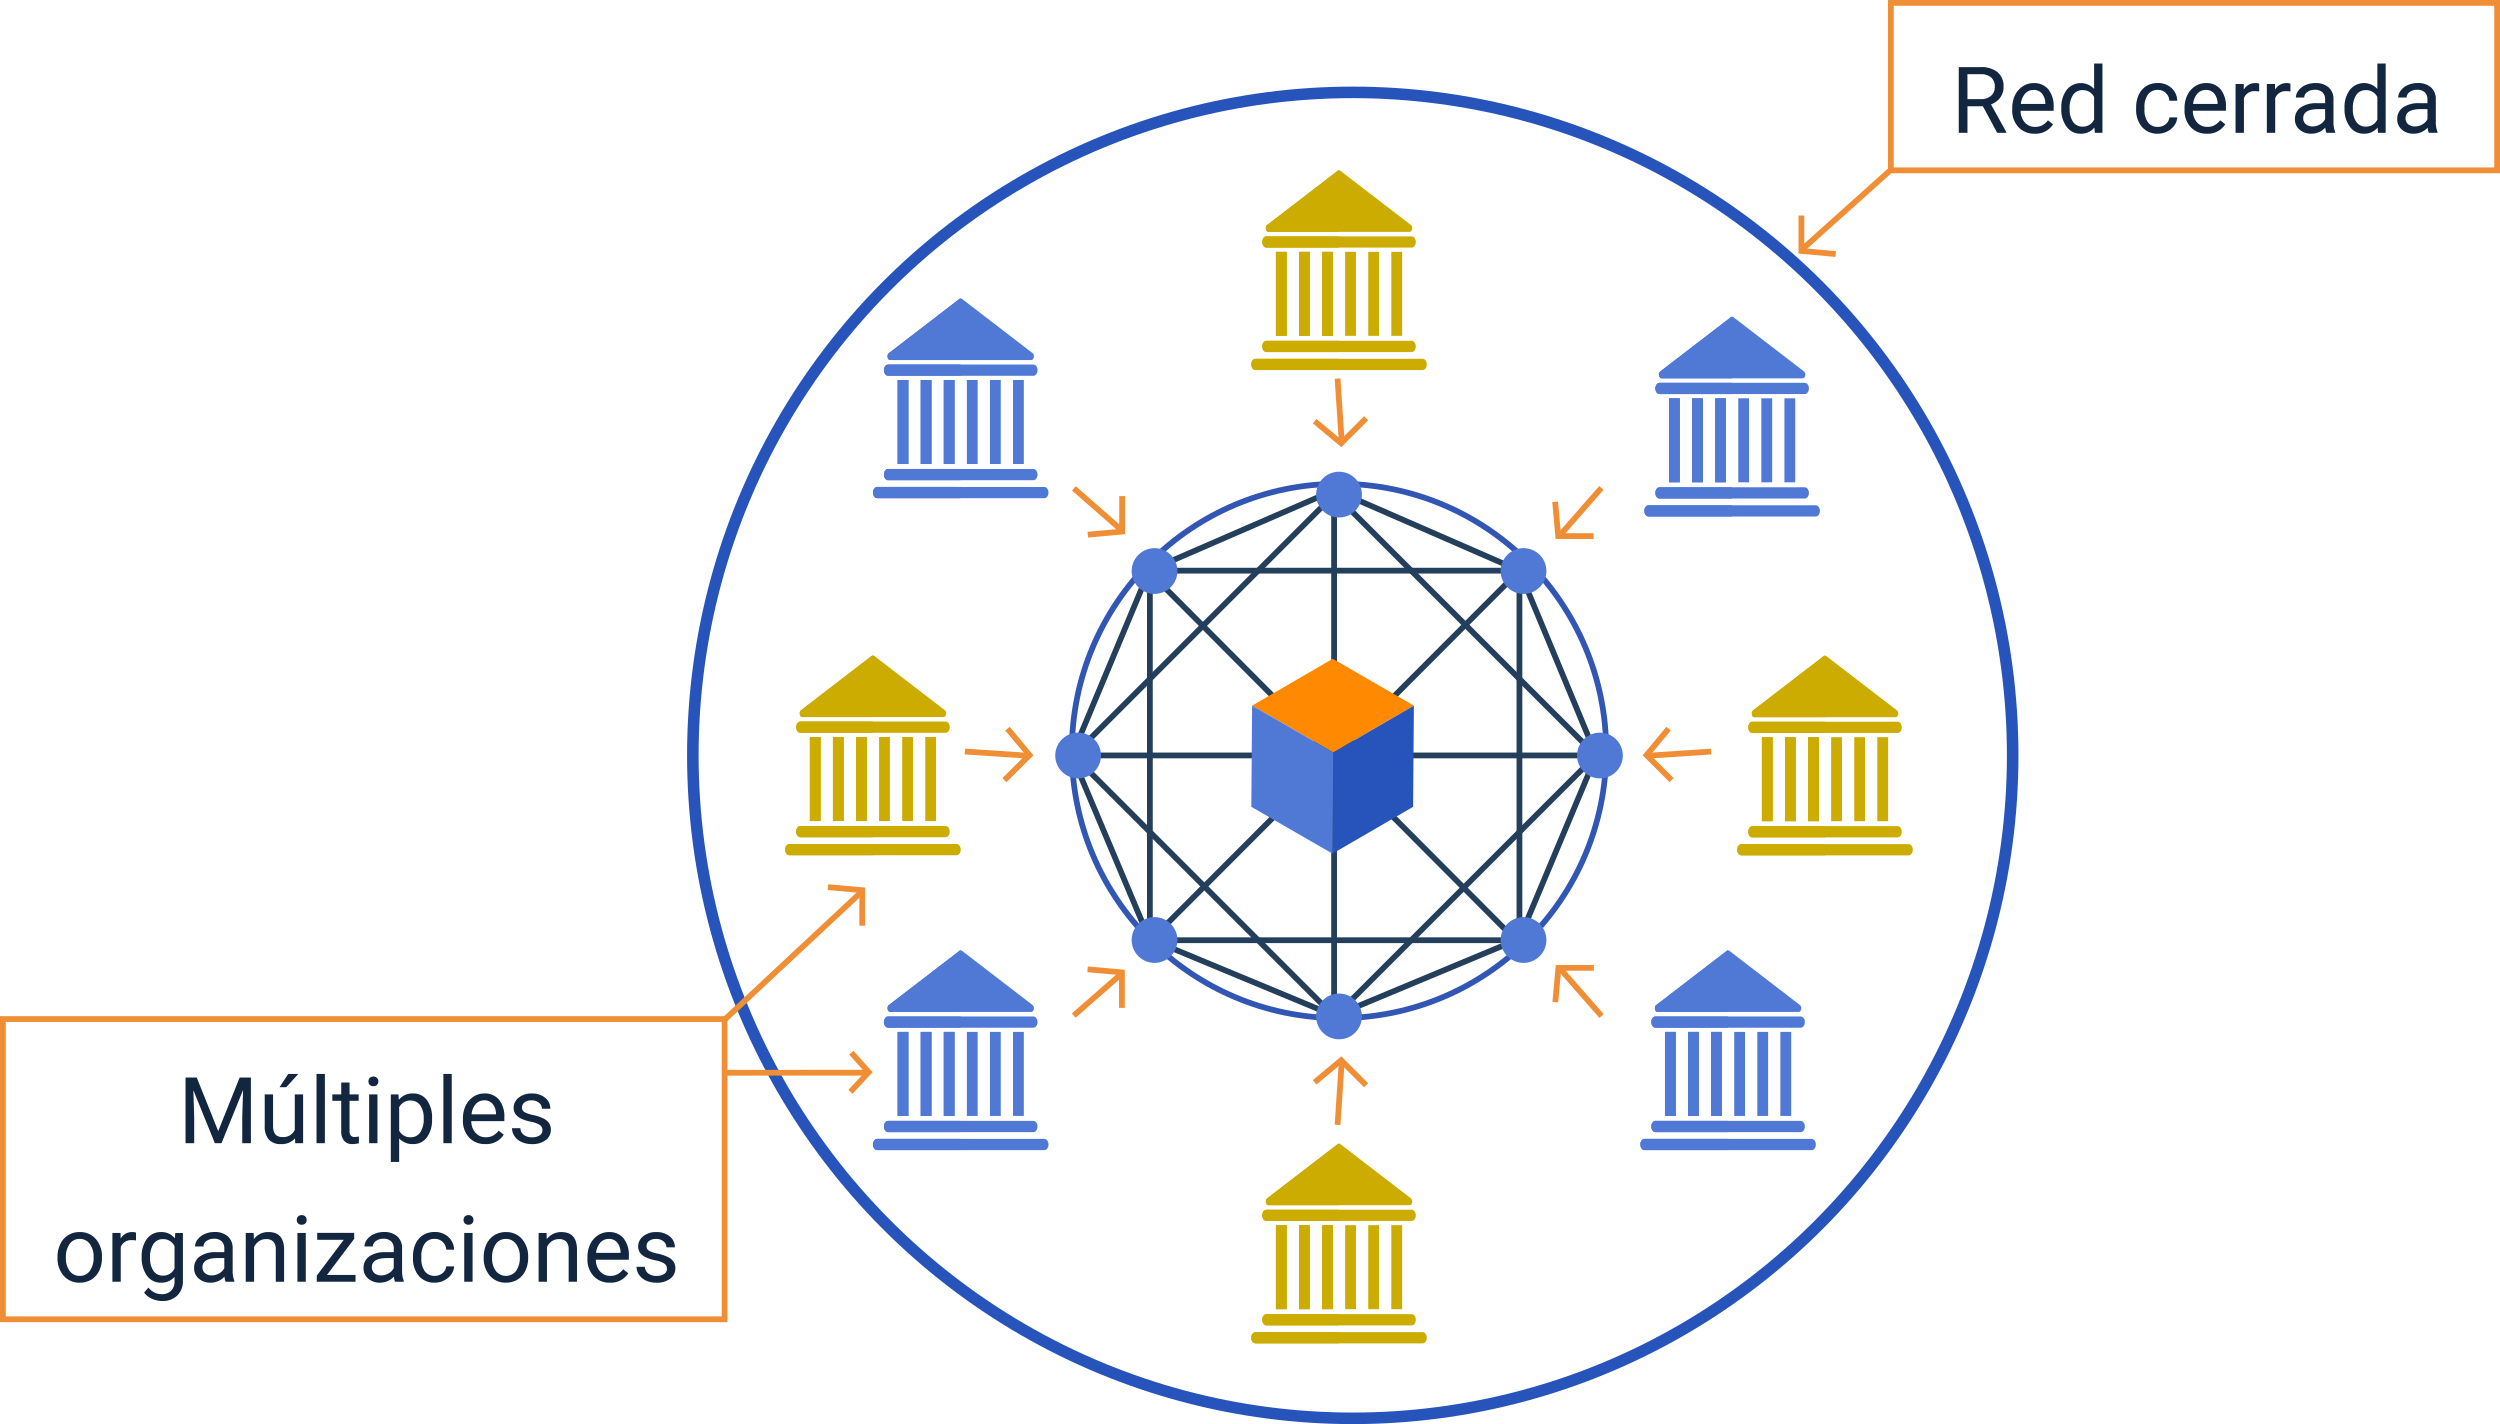 <svg xmlns="http://www.w3.org/2000/svg" xmlns:xlink="http://www.w3.org/1999/xlink" width="433" height="246.653" viewBox="0 0 433 246.653">
  <defs>
    <clipPath id="clip-path">
      <rect id="Rectángulo_66696" data-name="Rectángulo 66696" width="30.404" height="34.598" fill="#ccac00"/>
    </clipPath>
    <clipPath id="clip-path-2">
      <rect id="Rectángulo_66696-2" data-name="Rectángulo 66696" width="30.404" height="34.598" fill="#5079d6"/>
    </clipPath>
  </defs>
  <g id="Grupo_217272" data-name="Grupo 217272" transform="translate(5728 3023)">
    <path id="Trazado_217325" data-name="Trazado 217325" d="M9.438,12.4H6.766V17H5.258V5.625H9.023A4.457,4.457,0,0,1,11.98,6.5a3.148,3.148,0,0,1,1.035,2.547,3.062,3.062,0,0,1-.574,1.852,3.428,3.428,0,0,1-1.6,1.18l2.672,4.828V17H11.906ZM6.766,11.172h2.3a2.6,2.6,0,0,0,1.777-.579,1.959,1.959,0,0,0,.66-1.55,2.062,2.062,0,0,0-.629-1.62,2.663,2.663,0,0,0-1.816-.571h-2.3ZM18.4,17.156a3.693,3.693,0,0,1-2.8-1.129,4.19,4.19,0,0,1-1.078-3.02v-.266A5.073,5.073,0,0,1,15,10.5a3.748,3.748,0,0,1,1.344-1.547,3.378,3.378,0,0,1,1.871-.559,3.166,3.166,0,0,1,2.563,1.086,4.7,4.7,0,0,1,.914,3.109v.6H15.969a3,3,0,0,0,.73,2.02,2.3,2.3,0,0,0,1.777.77,2.517,2.517,0,0,0,1.3-.312,3.259,3.259,0,0,0,.93-.828l.883.688A3.55,3.55,0,0,1,18.4,17.156Zm-.18-7.578a1.928,1.928,0,0,0-1.469.637A3.1,3.1,0,0,0,16.016,12H20.25v-.109a2.753,2.753,0,0,0-.594-1.707A1.815,1.815,0,0,0,18.219,9.578Zm4.8,3.125a4.952,4.952,0,0,1,.922-3.129A3.137,3.137,0,0,1,28.7,9.406V5h1.445V17H28.82l-.07-.906a2.943,2.943,0,0,1-2.414,1.063,2.887,2.887,0,0,1-2.395-1.2,5.008,5.008,0,0,1-.926-3.141Zm1.445.164a3.749,3.749,0,0,0,.594,2.25,1.92,1.92,0,0,0,1.641.813A2.108,2.108,0,0,0,28.7,14.7V10.813a2.125,2.125,0,0,0-1.992-1.2,1.929,1.929,0,0,0-1.656.82A4.128,4.128,0,0,0,24.461,12.867Zm15.281,3.109a2.082,2.082,0,0,0,1.352-.469,1.649,1.649,0,0,0,.641-1.172H43.1a2.621,2.621,0,0,1-.5,1.383,3.293,3.293,0,0,1-1.23,1.047,3.55,3.55,0,0,1-1.629.391A3.482,3.482,0,0,1,37,16a4.59,4.59,0,0,1-1.02-3.152v-.242a5.089,5.089,0,0,1,.453-2.2,3.451,3.451,0,0,1,1.3-1.492,3.7,3.7,0,0,1,2-.531,3.39,3.39,0,0,1,2.363.852,3.043,3.043,0,0,1,1,2.211H41.734a1.992,1.992,0,0,0-.621-1.348,1.932,1.932,0,0,0-1.379-.527,2.023,2.023,0,0,0-1.707.793,3.724,3.724,0,0,0-.605,2.293v.273a3.65,3.65,0,0,0,.6,2.25A2.033,2.033,0,0,0,39.742,15.977Zm8.492,1.18a3.693,3.693,0,0,1-2.8-1.129,4.19,4.19,0,0,1-1.078-3.02v-.266a5.073,5.073,0,0,1,.48-2.246,3.748,3.748,0,0,1,1.344-1.547,3.378,3.378,0,0,1,1.871-.559,3.166,3.166,0,0,1,2.563,1.086,4.7,4.7,0,0,1,.914,3.109v.6H45.8a3,3,0,0,0,.73,2.02,2.3,2.3,0,0,0,1.777.77,2.517,2.517,0,0,0,1.3-.312,3.259,3.259,0,0,0,.93-.828l.883.688A3.55,3.55,0,0,1,48.234,17.156Zm-.18-7.578a1.928,1.928,0,0,0-1.469.637A3.1,3.1,0,0,0,45.852,12h4.234v-.109a2.753,2.753,0,0,0-.594-1.707A1.815,1.815,0,0,0,48.055,9.578Zm9.234.266a4.331,4.331,0,0,0-.711-.055A1.9,1.9,0,0,0,54.648,11v6H53.2V8.547h1.406l.023.977a2.251,2.251,0,0,1,2.016-1.133,1.477,1.477,0,0,1,.641.109Zm5.414,0a4.331,4.331,0,0,0-.711-.055A1.9,1.9,0,0,0,60.063,11v6H58.617V8.547h1.406l.023.977a2.251,2.251,0,0,1,2.016-1.133A1.477,1.477,0,0,1,62.7,8.5ZM68.938,17a3.036,3.036,0,0,1-.2-.891,3.225,3.225,0,0,1-2.406,1.047,2.984,2.984,0,0,1-2.051-.707,2.287,2.287,0,0,1-.8-1.793,2.39,2.39,0,0,1,1-2.051,4.733,4.733,0,0,1,2.824-.73h1.406v-.664A1.623,1.623,0,0,0,68.258,10a1.821,1.821,0,0,0-1.336-.449,2.108,2.108,0,0,0-1.3.391,1.151,1.151,0,0,0-.523.945H63.648A2,2,0,0,1,64.1,9.668a3.066,3.066,0,0,1,1.219-.934,4.1,4.1,0,0,1,1.691-.344,3.342,3.342,0,0,1,2.289.73,2.635,2.635,0,0,1,.859,2.012v3.891a4.757,4.757,0,0,0,.3,1.852V17Zm-2.4-1.1a2.54,2.54,0,0,0,1.289-.352,2.127,2.127,0,0,0,.883-.914V12.9H67.578q-2.656,0-2.656,1.555a1.316,1.316,0,0,0,.453,1.063A1.742,1.742,0,0,0,66.539,15.9Zm5.531-3.2a4.952,4.952,0,0,1,.922-3.129,3.137,3.137,0,0,1,4.766-.168V5H79.2V17H77.875l-.07-.906a2.943,2.943,0,0,1-2.414,1.063A2.887,2.887,0,0,1,73,15.953a5.008,5.008,0,0,1-.926-3.141Zm1.445.164a3.749,3.749,0,0,0,.594,2.25,1.92,1.92,0,0,0,1.641.813A2.108,2.108,0,0,0,77.758,14.7V10.813a2.125,2.125,0,0,0-1.992-1.2,1.929,1.929,0,0,0-1.656.82A4.128,4.128,0,0,0,73.516,12.867ZM86.664,17a3.036,3.036,0,0,1-.2-.891,3.225,3.225,0,0,1-2.406,1.047A2.984,2.984,0,0,1,82,16.449a2.288,2.288,0,0,1-.8-1.793,2.39,2.39,0,0,1,1-2.051,4.733,4.733,0,0,1,2.824-.73h1.406v-.664A1.623,1.623,0,0,0,85.984,10a1.821,1.821,0,0,0-1.336-.449,2.108,2.108,0,0,0-1.3.391,1.151,1.151,0,0,0-.523.945H81.375a2,2,0,0,1,.449-1.223,3.066,3.066,0,0,1,1.219-.934,4.1,4.1,0,0,1,1.691-.344,3.342,3.342,0,0,1,2.289.73,2.635,2.635,0,0,1,.859,2.012v3.891a4.757,4.757,0,0,0,.3,1.852V17Zm-2.4-1.1a2.54,2.54,0,0,0,1.289-.352,2.127,2.127,0,0,0,.883-.914V12.9H85.3q-2.656,0-2.656,1.555a1.316,1.316,0,0,0,.453,1.063A1.742,1.742,0,0,0,84.266,15.9Z" transform="translate(-5394 -3017)" fill="#12263f"/>
    <g id="Grupo_213034" data-name="Grupo 213034" transform="translate(-5416 -3033.703)">
      <path id="Trazado_210453" data-name="Trazado 210453" d="M15.728,0,0,14.095" transform="translate(0.001 39.906)" fill="none" stroke="#f08e35" stroke-width="1"/>
      <path id="Trazado_210454" data-name="Trazado 210454" d="M0,0V6.136l5.942.535" transform="translate(0 48.031)" fill="none" stroke="#f08e35" stroke-width="1"/>
    </g>
    <g id="Grupo_217271" data-name="Grupo 217271">
      <g id="Rectángulo_66703" data-name="Rectángulo 66703" transform="translate(-5401 -3023)" fill="none" stroke="#f08e35" stroke-width="1">
        <rect width="106" height="30" stroke="none"/>
        <rect x="0.5" y="0.5" width="105" height="29" fill="none"/>
      </g>
      <g id="Grupo_213041" data-name="Grupo 213041" transform="translate(-6758.405 -12937.903)">
        <g id="Grupo_213021" data-name="Grupo 213021" transform="translate(25.875 1144)">
          <g id="Grupo_213015" data-name="Grupo 213015" transform="translate(1140.523 8800.399)">
            <g id="Grupo_213000" data-name="Grupo 213000" transform="translate(46.774 52.207)">
              <g id="Grupo_212921" data-name="Grupo 212921" transform="translate(2.378 1.586)">
                <g id="Grupo_212920" data-name="Grupo 212920" transform="translate(0 1.585)">
                  <g id="Rectángulo_66683" data-name="Rectángulo 66683" transform="translate(13.514 13.464)" fill="none" stroke="#243f5b" stroke-width="1">
                    <rect width="65.008" height="65.008" stroke="none"/>
                    <rect x="0.5" y="0.5" width="64.008" height="64.008" fill="none"/>
                  </g>
                  <g id="Rectángulo_66684" data-name="Rectángulo 66684" transform="translate(0.051 45.968) rotate(-45)" fill="none" stroke="#243f5b" stroke-width="1">
                    <rect width="65.008" height="65.008" stroke="none"/>
                    <rect x="0.5" y="0.5" width="64.008" height="64.008" fill="none"/>
                  </g>
                  <path id="Trazado_210442" data-name="Trazado 210442" d="M-7500.695-2909.491l31.985,13.944,13.32,32.032-13.32,31.753-31.985,13.342-32.119-13.342-13.385-31.753,13.385-32.032Z" transform="translate(7546.714 2909.491)" fill="none" stroke="#243f5b" stroke-width="1"/>
                  <path id="Trazado_210443" data-name="Trazado 210443" d="M-7517.562-2818.431v-91.042" transform="translate(7563.482 2909.502)" fill="none" stroke="#243f5b" stroke-width="1"/>
                  <path id="Trazado_210444" data-name="Trazado 210444" d="M-7473.233-2901l-64.354,64.48" transform="translate(7551.755 2914.464)" fill="none" stroke="#243f5b" stroke-width="1"/>
                  <path id="Trazado_210445" data-name="Trazado 210445" d="M-7455.2-2880.5h-91.324" transform="translate(7546.523 2926.468)" fill="none" stroke="#243f5b" stroke-width="1"/>
                  <path id="Trazado_210446" data-name="Trazado 210446" d="M-7474.293-2836.815l-63.421-63.682" transform="translate(7551.68 2914.759)" fill="none" stroke="#243f5b" stroke-width="1"/>
                </g>
                <g id="Elipse_5015" data-name="Elipse 5015" fill="none" stroke="#3156b4" stroke-width="1">
                  <circle cx="46.774" cy="46.774" r="46.774" stroke="none"/>
                  <circle cx="46.774" cy="46.774" r="46.274" fill="none"/>
                </g>
              </g>
              <g id="Grupo_212922" data-name="Grupo 212922" transform="translate(45.188)">
                <circle id="Elipse_5016" data-name="Elipse 5016" cx="3.964" cy="3.964" r="3.964" fill="#5079d6"/>
                <circle id="Elipse_5017" data-name="Elipse 5017" cx="3.964" cy="3.964" r="3.964" transform="translate(0 90.377)" fill="#5079d6"/>
              </g>
              <g id="Grupo_212923" data-name="Grupo 212923" transform="translate(98.305 45.188) rotate(90)">
                <circle id="Elipse_5016-2" data-name="Elipse 5016" cx="3.964" cy="3.964" r="3.964" transform="translate(0 0)" fill="#5079d6"/>
                <circle id="Elipse_5017-2" data-name="Elipse 5017" cx="3.964" cy="3.964" r="3.964" transform="translate(0 90.377)" fill="#5079d6"/>
              </g>
              <g id="Grupo_212924" data-name="Grupo 212924" transform="translate(81.105 11.593) rotate(45)">
                <circle id="Elipse_5016-3" data-name="Elipse 5016" cx="3.964" cy="3.964" r="3.964" transform="translate(0 0)" fill="#5079d6"/>
                <circle id="Elipse_5017-3" data-name="Elipse 5017" cx="3.964" cy="3.964" r="3.964" transform="translate(0 90.377)" fill="#5079d6"/>
              </g>
              <g id="Grupo_212925" data-name="Grupo 212925" transform="translate(86.712 81.106) rotate(135)">
                <circle id="Elipse_5016-4" data-name="Elipse 5016" cx="3.964" cy="3.964" r="3.964" transform="translate(0 0)" fill="#5079d6"/>
                <circle id="Elipse_5017-4" data-name="Elipse 5017" cx="3.964" cy="3.964" r="3.964" transform="translate(0 90.377)" fill="#5079d6"/>
              </g>
            </g>
            <g id="Grupo_212999" data-name="Grupo 212999" transform="translate(148.81 100.907) rotate(-45)">
              <path id="Trazado_210453-2" data-name="Trazado 210453" d="M8.348,7.313,0,0" transform="translate(0.001 0.702)" fill="none" stroke="#f08e35" stroke-width="1"/>
              <path id="Trazado_210454-2" data-name="Trazado 210454" d="M0,6.671V.535L5.942,0" transform="translate(0 0)" fill="none" stroke="#f08e35" stroke-width="1"/>
            </g>
            <g id="Grupo_213012" data-name="Grupo 213012" transform="translate(37.033 106.576) rotate(-135)">
              <path id="Trazado_210453-3" data-name="Trazado 210453" d="M8.349,0,0,7.313" transform="translate(0 0)" fill="none" stroke="#f08e35" stroke-width="1"/>
              <path id="Trazado_210454-3" data-name="Trazado 210454" d="M0,0V6.136l5.943.535" transform="translate(0 1.343)" fill="none" stroke="#f08e35" stroke-width="1"/>
            </g>
            <g id="Grupo_213001" data-name="Grupo 213001" transform="translate(133.355 63.357) rotate(-90)">
              <path id="Trazado_210453-4" data-name="Trazado 210453" d="M8.348,7.313,0,0" transform="translate(0.001 0.702)" fill="none" stroke="#f08e35" stroke-width="1"/>
              <path id="Trazado_210454-4" data-name="Trazado 210454" d="M0,6.671V.535L5.942,0" transform="translate(0 0)" fill="none" stroke="#f08e35" stroke-width="1"/>
            </g>
            <g id="Grupo_213008" data-name="Grupo 213008" transform="translate(58.323 146.404) rotate(180)">
              <path id="Trazado_210453-5" data-name="Trazado 210453" d="M8.349,0,0,7.313" transform="translate(0)" fill="none" stroke="#f08e35" stroke-width="1"/>
              <path id="Trazado_210454-5" data-name="Trazado 210454" d="M0,0V6.136l5.943.535" transform="translate(0 1.343)" fill="none" stroke="#f08e35" stroke-width="1"/>
            </g>
            <g id="Grupo_213002" data-name="Grupo 213002" transform="translate(95.908 47.651) rotate(-135)">
              <path id="Trazado_210453-6" data-name="Trazado 210453" d="M8.348,7.313,0,0" transform="translate(0.001 0.702)" fill="none" stroke="#f08e35" stroke-width="1"/>
              <path id="Trazado_210454-6" data-name="Trazado 210454" d="M0,6.671V.535L5.942,0" transform="translate(0 0)" fill="none" stroke="#f08e35" stroke-width="1"/>
            </g>
            <g id="Grupo_213006" data-name="Grupo 213006" transform="translate(101.575 159.429) rotate(135)">
              <path id="Trazado_210453-7" data-name="Trazado 210453" d="M8.349,0,0,7.313" transform="translate(0 0)" fill="none" stroke="#f08e35" stroke-width="1"/>
              <path id="Trazado_210454-7" data-name="Trazado 210454" d="M0,0V6.136l5.943.535" transform="translate(0 1.343)" fill="none" stroke="#f08e35" stroke-width="1"/>
            </g>
            <g id="Grupo_213009" data-name="Grupo 213009" transform="translate(58.357 63.107) rotate(180)">
              <path id="Trazado_210453-8" data-name="Trazado 210453" d="M8.348,7.313,0,0" transform="translate(0.001 0.702)" fill="none" stroke="#f08e35" stroke-width="1"/>
              <path id="Trazado_210454-8" data-name="Trazado 210454" d="M0,6.671V.535L5.942,0" transform="translate(0 0)" fill="none" stroke="#f08e35" stroke-width="1"/>
            </g>
            <g id="Grupo_213003" data-name="Grupo 213003" transform="translate(141.403 138.137) rotate(90)">
              <path id="Trazado_210453-9" data-name="Trazado 210453" d="M8.349,0,0,7.313" transform="translate(0)" fill="none" stroke="#f08e35" stroke-width="1"/>
              <path id="Trazado_210454-9" data-name="Trazado 210454" d="M0,0V6.136l5.943.535" transform="translate(0 1.343)" fill="none" stroke="#f08e35" stroke-width="1"/>
            </g>
            <g id="Grupo_213013" data-name="Grupo 213013" transform="translate(0 84.035)">
              <g id="Grupo_212972" data-name="Grupo 212972" transform="translate(0 0)" clip-path="url(#clip-path)">
                <path id="Trazado_210458" data-name="Trazado 210458" d="M17.6.083,5.392,9.464c-.423.324-.253,1.2.232,1.2H30.038c.485,0,.654-.876.232-1.2L18.063.083a.366.366,0,0,0-.464,0" transform="translate(-2.629 0)" fill="#ccac00"/>
                <path id="Trazado_210459" data-name="Trazado 210459" d="M29.768,19.134H4.6c-.394,0-.716-.439-.716-.975s.322-.974.716-.974H29.768c.394,0,.717.438.717.974s-.323.975-.717.975" transform="translate(-1.982 -5.742)" fill="#ccac00"/>
                <rect id="Rectángulo_66687" data-name="Rectángulo 66687" width="1.873" height="14.553" transform="translate(4.271 14.12)" fill="#ccac00"/>
                <rect id="Rectángulo_66688" data-name="Rectángulo 66688" width="1.873" height="14.553" transform="translate(8.269 14.12)" fill="#ccac00"/>
                <rect id="Rectángulo_66689" data-name="Rectángulo 66689" width="1.873" height="14.553" transform="translate(12.267 14.12)" fill="#ccac00"/>
                <rect id="Rectángulo_66690" data-name="Rectángulo 66690" width="1.873" height="14.553" transform="translate(16.265 14.12)" fill="#ccac00"/>
                <rect id="Rectángulo_66691" data-name="Rectángulo 66691" width="1.873" height="14.553" transform="translate(20.263 14.12)" fill="#ccac00"/>
                <rect id="Rectángulo_66692" data-name="Rectángulo 66692" width="1.873" height="14.553" transform="translate(24.26 14.12)" fill="#ccac00"/>
                <path id="Trazado_210460" data-name="Trazado 210460" d="M29.768,46.3H4.6c-.394,0-.716-.439-.716-.975s.322-.974.716-.974H29.768c.394,0,.717.439.717.974s-.323.975-.717.975" transform="translate(-1.982 -14.818)" fill="#ccac00"/>
                <path id="Trazado_210461" data-name="Trazado 210461" d="M29.689,50.98H.717c-.394,0-.716-.438-.716-.974v0c0-.535.322-.974.716-.974H29.689c.394,0,.716.438.716.974v0c0,.535-.322.974-.716.974" transform="translate(-0.001 -16.383)" fill="#ccac00"/>
                <rect id="Rectángulo_66693" data-name="Rectángulo 66693" width="1.873" height="14.553" transform="translate(4.271 14.12)" fill="#ccac00"/>
                <rect id="Rectángulo_66694" data-name="Rectángulo 66694" width="1.873" height="14.553" transform="translate(8.269 14.12)" fill="#ccac00"/>
                <rect id="Rectángulo_66695" data-name="Rectángulo 66695" width="1.873" height="14.553" transform="translate(12.267 14.12)" fill="#ccac00"/>
                <path id="Trazado_210462" data-name="Trazado 210462" d="M17.818,0A.381.381,0,0,0,17.6.084L5.392,9.464c-.423.324-.253,1.2.232,1.2H17.818Z" transform="translate(-2.629 -0.001)" fill="#ccac00"/>
                <path id="Trazado_210463" data-name="Trazado 210463" d="M17.17,17.185H4.6c-.394,0-.717.439-.717.975s.323.974.717.974H17.17Z" transform="translate(-1.981 -5.742)" fill="#ccac00"/>
                <path id="Trazado_210464" data-name="Trazado 210464" d="M17.17,44.348H4.6c-.394,0-.717.439-.717.975s.323.974.717.974H17.17Z" transform="translate(-1.981 -14.818)" fill="#ccac00"/>
                <path id="Trazado_210465" data-name="Trazado 210465" d="M15.189,49.031H.716C.322,49.031,0,49.469,0,50v0c0,.535.322.974.716.974H15.189Z" transform="translate(0 -16.383)" fill="#ccac00"/>
              </g>
            </g>
            <g id="Grupo_213010" data-name="Grupo 213010" transform="translate(15.202 22.198)">
              <g id="Grupo_212972-2" data-name="Grupo 212972" transform="translate(0 0)" clip-path="url(#clip-path-2)">
                <path id="Trazado_210458-2" data-name="Trazado 210458" d="M17.6.083,5.392,9.464c-.423.324-.253,1.2.232,1.2H30.038c.485,0,.654-.876.232-1.2L18.063.083a.366.366,0,0,0-.464,0" transform="translate(-2.629 0)" fill="#5079d6"/>
                <path id="Trazado_210459-2" data-name="Trazado 210459" d="M29.768,19.134H4.6c-.394,0-.716-.439-.716-.975s.322-.974.716-.974H29.768c.394,0,.717.438.717.974s-.323.975-.717.975" transform="translate(-1.982 -5.742)" fill="#5079d6"/>
                <rect id="Rectángulo_66687-2" data-name="Rectángulo 66687" width="1.873" height="14.553" transform="translate(4.271 14.12)" fill="#5079d6"/>
                <rect id="Rectángulo_66688-2" data-name="Rectángulo 66688" width="1.873" height="14.553" transform="translate(8.269 14.12)" fill="#5079d6"/>
                <rect id="Rectángulo_66689-2" data-name="Rectángulo 66689" width="1.873" height="14.553" transform="translate(12.267 14.12)" fill="#5079d6"/>
                <rect id="Rectángulo_66690-2" data-name="Rectángulo 66690" width="1.873" height="14.553" transform="translate(16.265 14.12)" fill="#5079d6"/>
                <rect id="Rectángulo_66691-2" data-name="Rectángulo 66691" width="1.873" height="14.553" transform="translate(20.263 14.12)" fill="#5079d6"/>
                <rect id="Rectángulo_66692-2" data-name="Rectángulo 66692" width="1.873" height="14.553" transform="translate(24.26 14.12)" fill="#5079d6"/>
                <path id="Trazado_210460-2" data-name="Trazado 210460" d="M29.768,46.3H4.6c-.394,0-.716-.439-.716-.975s.322-.974.716-.974H29.768c.394,0,.717.439.717.974s-.323.975-.717.975" transform="translate(-1.982 -14.818)" fill="#5079d6"/>
                <path id="Trazado_210461-2" data-name="Trazado 210461" d="M29.689,50.98H.717c-.394,0-.716-.438-.716-.974v0c0-.535.322-.974.716-.974H29.689c.394,0,.716.438.716.974v0c0,.535-.322.974-.716.974" transform="translate(-0.001 -16.383)" fill="#5079d6"/>
                <rect id="Rectángulo_66693-2" data-name="Rectángulo 66693" width="1.873" height="14.553" transform="translate(4.271 14.12)" fill="#5079d6"/>
                <rect id="Rectángulo_66694-2" data-name="Rectángulo 66694" width="1.873" height="14.553" transform="translate(8.269 14.12)" fill="#5079d6"/>
                <rect id="Rectángulo_66695-2" data-name="Rectángulo 66695" width="1.873" height="14.553" transform="translate(12.267 14.12)" fill="#5079d6"/>
                <path id="Trazado_210462-2" data-name="Trazado 210462" d="M17.818,0A.381.381,0,0,0,17.6.084L5.392,9.464c-.423.324-.253,1.2.232,1.2H17.818Z" transform="translate(-2.629 -0.001)" fill="#5079d6"/>
                <path id="Trazado_210463-2" data-name="Trazado 210463" d="M17.17,17.185H4.6c-.394,0-.717.439-.717.975s.323.974.717.974H17.17Z" transform="translate(-1.981 -5.742)" fill="#5079d6"/>
                <path id="Trazado_210464-2" data-name="Trazado 210464" d="M17.17,44.348H4.6c-.394,0-.717.439-.717.975s.323.974.717.974H17.17Z" transform="translate(-1.981 -14.818)" fill="#5079d6"/>
                <path id="Trazado_210465-2" data-name="Trazado 210465" d="M15.189,49.031H.716C.322,49.031,0,49.469,0,50v0c0,.535.322.974.716.974H15.189Z" transform="translate(0 -16.383)" fill="#5079d6"/>
              </g>
            </g>
            <g id="Grupo_213004" data-name="Grupo 213004" transform="translate(80.724 0)">
              <g id="Grupo_212972-3" data-name="Grupo 212972" transform="translate(0 0)" clip-path="url(#clip-path)">
                <path id="Trazado_210458-3" data-name="Trazado 210458" d="M17.6.083,5.392,9.464c-.423.324-.253,1.2.232,1.2H30.038c.485,0,.654-.876.232-1.2L18.063.083a.366.366,0,0,0-.464,0" transform="translate(-2.629 0)" fill="#ccac00"/>
                <path id="Trazado_210459-3" data-name="Trazado 210459" d="M29.768,19.134H4.6c-.394,0-.716-.439-.716-.975s.322-.974.716-.974H29.768c.394,0,.717.438.717.974s-.323.975-.717.975" transform="translate(-1.982 -5.742)" fill="#ccac00"/>
                <rect id="Rectángulo_66687-3" data-name="Rectángulo 66687" width="1.873" height="14.553" transform="translate(4.271 14.12)" fill="#ccac00"/>
                <rect id="Rectángulo_66688-3" data-name="Rectángulo 66688" width="1.873" height="14.553" transform="translate(8.269 14.12)" fill="#ccac00"/>
                <rect id="Rectángulo_66689-3" data-name="Rectángulo 66689" width="1.873" height="14.553" transform="translate(12.267 14.12)" fill="#ccac00"/>
                <rect id="Rectángulo_66690-3" data-name="Rectángulo 66690" width="1.873" height="14.553" transform="translate(16.265 14.12)" fill="#ccac00"/>
                <rect id="Rectángulo_66691-3" data-name="Rectángulo 66691" width="1.873" height="14.553" transform="translate(20.263 14.12)" fill="#ccac00"/>
                <rect id="Rectángulo_66692-3" data-name="Rectángulo 66692" width="1.873" height="14.553" transform="translate(24.26 14.12)" fill="#ccac00"/>
                <path id="Trazado_210460-3" data-name="Trazado 210460" d="M29.768,46.3H4.6c-.394,0-.716-.439-.716-.975s.322-.974.716-.974H29.768c.394,0,.717.439.717.974s-.323.975-.717.975" transform="translate(-1.982 -14.818)" fill="#ccac00"/>
                <path id="Trazado_210461-3" data-name="Trazado 210461" d="M29.689,50.98H.717c-.394,0-.716-.438-.716-.974v0c0-.535.322-.974.716-.974H29.689c.394,0,.716.438.716.974v0c0,.535-.322.974-.716.974" transform="translate(-0.001 -16.383)" fill="#ccac00"/>
                <rect id="Rectángulo_66693-3" data-name="Rectángulo 66693" width="1.873" height="14.553" transform="translate(4.271 14.12)" fill="#ccac00"/>
                <rect id="Rectángulo_66694-3" data-name="Rectángulo 66694" width="1.873" height="14.553" transform="translate(8.269 14.12)" fill="#ccac00"/>
                <rect id="Rectángulo_66695-3" data-name="Rectángulo 66695" width="1.873" height="14.553" transform="translate(12.267 14.12)" fill="#ccac00"/>
                <path id="Trazado_210462-3" data-name="Trazado 210462" d="M17.818,0A.381.381,0,0,0,17.6.084L5.392,9.464c-.423.324-.253,1.2.232,1.2H17.818Z" transform="translate(-2.629 -0.001)" fill="#ccac00"/>
                <path id="Trazado_210463-3" data-name="Trazado 210463" d="M17.17,17.185H4.6c-.394,0-.717.439-.717.975s.323.974.717.974H17.17Z" transform="translate(-1.981 -5.742)" fill="#ccac00"/>
                <path id="Trazado_210464-3" data-name="Trazado 210464" d="M17.17,44.348H4.6c-.394,0-.717.439-.717.975s.323.974.717.974H17.17Z" transform="translate(-1.981 -14.818)" fill="#ccac00"/>
                <path id="Trazado_210465-3" data-name="Trazado 210465" d="M15.189,49.031H.716C.322,49.031,0,49.469,0,50v0c0,.535.322.974.716.974H15.189Z" transform="translate(0 -16.383)" fill="#ccac00"/>
              </g>
            </g>
            <g id="Grupo_212997" data-name="Grupo 212997" transform="translate(148.81 25.367)">
              <g id="Grupo_212972-4" data-name="Grupo 212972" transform="translate(0 0)" clip-path="url(#clip-path-2)">
                <path id="Trazado_210458-4" data-name="Trazado 210458" d="M17.6.083,5.392,9.464c-.423.324-.253,1.2.232,1.2H30.038c.485,0,.654-.876.232-1.2L18.063.083a.366.366,0,0,0-.464,0" transform="translate(-2.629 0)" fill="#5079d6"/>
                <path id="Trazado_210459-4" data-name="Trazado 210459" d="M29.768,19.134H4.6c-.394,0-.716-.439-.716-.975s.322-.974.716-.974H29.768c.394,0,.717.438.717.974s-.323.975-.717.975" transform="translate(-1.982 -5.742)" fill="#5079d6"/>
                <rect id="Rectángulo_66687-4" data-name="Rectángulo 66687" width="1.873" height="14.553" transform="translate(4.271 14.12)" fill="#5079d6"/>
                <rect id="Rectángulo_66688-4" data-name="Rectángulo 66688" width="1.873" height="14.553" transform="translate(8.269 14.12)" fill="#5079d6"/>
                <rect id="Rectángulo_66689-4" data-name="Rectángulo 66689" width="1.873" height="14.553" transform="translate(12.267 14.12)" fill="#5079d6"/>
                <rect id="Rectángulo_66690-4" data-name="Rectángulo 66690" width="1.873" height="14.553" transform="translate(16.265 14.12)" fill="#5079d6"/>
                <rect id="Rectángulo_66691-4" data-name="Rectángulo 66691" width="1.873" height="14.553" transform="translate(20.263 14.12)" fill="#5079d6"/>
                <rect id="Rectángulo_66692-4" data-name="Rectángulo 66692" width="1.873" height="14.553" transform="translate(24.26 14.12)" fill="#5079d6"/>
                <path id="Trazado_210460-4" data-name="Trazado 210460" d="M29.768,46.3H4.6c-.394,0-.716-.439-.716-.975s.322-.974.716-.974H29.768c.394,0,.717.439.717.974s-.323.975-.717.975" transform="translate(-1.982 -14.818)" fill="#5079d6"/>
                <path id="Trazado_210461-4" data-name="Trazado 210461" d="M29.689,50.98H.717c-.394,0-.716-.438-.716-.974v0c0-.535.322-.974.716-.974H29.689c.394,0,.716.438.716.974v0c0,.535-.322.974-.716.974" transform="translate(-0.001 -16.383)" fill="#5079d6"/>
                <rect id="Rectángulo_66693-4" data-name="Rectángulo 66693" width="1.873" height="14.553" transform="translate(4.271 14.12)" fill="#5079d6"/>
                <rect id="Rectángulo_66694-4" data-name="Rectángulo 66694" width="1.873" height="14.553" transform="translate(8.269 14.12)" fill="#5079d6"/>
                <rect id="Rectángulo_66695-4" data-name="Rectángulo 66695" width="1.873" height="14.553" transform="translate(12.267 14.12)" fill="#5079d6"/>
                <path id="Trazado_210462-4" data-name="Trazado 210462" d="M17.818,0A.381.381,0,0,0,17.6.084L5.392,9.464c-.423.324-.253,1.2.232,1.2H17.818Z" transform="translate(-2.629 -0.001)" fill="#5079d6"/>
                <path id="Trazado_210463-4" data-name="Trazado 210463" d="M17.17,17.185H4.6c-.394,0-.717.439-.717.975s.323.974.717.974H17.17Z" transform="translate(-1.981 -5.742)" fill="#5079d6"/>
                <path id="Trazado_210464-4" data-name="Trazado 210464" d="M17.17,44.348H4.6c-.394,0-.717.439-.717.975s.323.974.717.974H17.17Z" transform="translate(-1.981 -14.818)" fill="#5079d6"/>
                <path id="Trazado_210465-4" data-name="Trazado 210465" d="M15.189,49.031H.716C.322,49.031,0,49.469,0,50v0c0,.535.322.974.716.974H15.189Z" transform="translate(0 -16.383)" fill="#5079d6"/>
              </g>
            </g>
            <g id="Grupo_212998" data-name="Grupo 212998" transform="translate(164.898 84.061)">
              <g id="Grupo_212972-5" data-name="Grupo 212972" transform="translate(0 0)" clip-path="url(#clip-path)">
                <path id="Trazado_210458-5" data-name="Trazado 210458" d="M17.6.083,5.392,9.464c-.423.324-.253,1.2.232,1.2H30.038c.485,0,.654-.876.232-1.2L18.063.083a.366.366,0,0,0-.464,0" transform="translate(-2.629 0)" fill="#ccac00"/>
                <path id="Trazado_210459-5" data-name="Trazado 210459" d="M29.768,19.134H4.6c-.394,0-.716-.439-.716-.975s.322-.974.716-.974H29.768c.394,0,.717.438.717.974s-.323.975-.717.975" transform="translate(-1.982 -5.742)" fill="#ccac00"/>
                <rect id="Rectángulo_66687-5" data-name="Rectángulo 66687" width="1.873" height="14.553" transform="translate(4.271 14.12)" fill="#ccac00"/>
                <rect id="Rectángulo_66688-5" data-name="Rectángulo 66688" width="1.873" height="14.553" transform="translate(8.269 14.12)" fill="#ccac00"/>
                <rect id="Rectángulo_66689-5" data-name="Rectángulo 66689" width="1.873" height="14.553" transform="translate(12.267 14.12)" fill="#ccac00"/>
                <rect id="Rectángulo_66690-5" data-name="Rectángulo 66690" width="1.873" height="14.553" transform="translate(16.265 14.12)" fill="#ccac00"/>
                <rect id="Rectángulo_66691-5" data-name="Rectángulo 66691" width="1.873" height="14.553" transform="translate(20.263 14.12)" fill="#ccac00"/>
                <rect id="Rectángulo_66692-5" data-name="Rectángulo 66692" width="1.873" height="14.553" transform="translate(24.26 14.12)" fill="#ccac00"/>
                <path id="Trazado_210460-5" data-name="Trazado 210460" d="M29.768,46.3H4.6c-.394,0-.716-.439-.716-.975s.322-.974.716-.974H29.768c.394,0,.717.439.717.974s-.323.975-.717.975" transform="translate(-1.982 -14.818)" fill="#ccac00"/>
                <path id="Trazado_210461-5" data-name="Trazado 210461" d="M29.689,50.98H.717c-.394,0-.716-.438-.716-.974v0c0-.535.322-.974.716-.974H29.689c.394,0,.716.438.716.974v0c0,.535-.322.974-.716.974" transform="translate(-0.001 -16.383)" fill="#ccac00"/>
                <rect id="Rectángulo_66693-5" data-name="Rectángulo 66693" width="1.873" height="14.553" transform="translate(4.271 14.12)" fill="#ccac00"/>
                <rect id="Rectángulo_66694-5" data-name="Rectángulo 66694" width="1.873" height="14.553" transform="translate(8.269 14.12)" fill="#ccac00"/>
                <rect id="Rectángulo_66695-5" data-name="Rectángulo 66695" width="1.873" height="14.553" transform="translate(12.267 14.12)" fill="#ccac00"/>
                <path id="Trazado_210462-5" data-name="Trazado 210462" d="M17.818,0A.381.381,0,0,0,17.6.084L5.392,9.464c-.423.324-.253,1.2.232,1.2H17.818Z" transform="translate(-2.629 -0.001)" fill="#ccac00"/>
                <path id="Trazado_210463-5" data-name="Trazado 210463" d="M17.17,17.185H4.6c-.394,0-.717.439-.717.975s.323.974.717.974H17.17Z" transform="translate(-1.981 -5.742)" fill="#ccac00"/>
                <path id="Trazado_210464-5" data-name="Trazado 210464" d="M17.17,44.348H4.6c-.394,0-.717.439-.717.975s.323.974.717.974H17.17Z" transform="translate(-1.981 -14.818)" fill="#ccac00"/>
                <path id="Trazado_210465-5" data-name="Trazado 210465" d="M15.189,49.031H.716C.322,49.031,0,49.469,0,50v0c0,.535.322.974.716.974H15.189Z" transform="translate(0 -16.383)" fill="#ccac00"/>
              </g>
            </g>
            <g id="Grupo_213005" data-name="Grupo 213005" transform="translate(148.11 135.11)">
              <g id="Grupo_212972-6" data-name="Grupo 212972" transform="translate(0 0)" clip-path="url(#clip-path-2)">
                <path id="Trazado_210458-6" data-name="Trazado 210458" d="M17.6.083,5.392,9.464c-.423.324-.253,1.2.232,1.2H30.038c.485,0,.654-.876.232-1.2L18.063.083a.366.366,0,0,0-.464,0" transform="translate(-2.629 0)" fill="#5079d6"/>
                <path id="Trazado_210459-6" data-name="Trazado 210459" d="M29.768,19.134H4.6c-.394,0-.716-.439-.716-.975s.322-.974.716-.974H29.768c.394,0,.717.438.717.974s-.323.975-.717.975" transform="translate(-1.982 -5.742)" fill="#5079d6"/>
                <rect id="Rectángulo_66687-6" data-name="Rectángulo 66687" width="1.873" height="14.553" transform="translate(4.271 14.12)" fill="#5079d6"/>
                <rect id="Rectángulo_66688-6" data-name="Rectángulo 66688" width="1.873" height="14.553" transform="translate(8.269 14.12)" fill="#5079d6"/>
                <rect id="Rectángulo_66689-6" data-name="Rectángulo 66689" width="1.873" height="14.553" transform="translate(12.267 14.12)" fill="#5079d6"/>
                <rect id="Rectángulo_66690-6" data-name="Rectángulo 66690" width="1.873" height="14.553" transform="translate(16.265 14.12)" fill="#5079d6"/>
                <rect id="Rectángulo_66691-6" data-name="Rectángulo 66691" width="1.873" height="14.553" transform="translate(20.263 14.12)" fill="#5079d6"/>
                <rect id="Rectángulo_66692-6" data-name="Rectángulo 66692" width="1.873" height="14.553" transform="translate(24.26 14.12)" fill="#5079d6"/>
                <path id="Trazado_210460-6" data-name="Trazado 210460" d="M29.768,46.3H4.6c-.394,0-.716-.439-.716-.975s.322-.974.716-.974H29.768c.394,0,.717.439.717.974s-.323.975-.717.975" transform="translate(-1.982 -14.818)" fill="#5079d6"/>
                <path id="Trazado_210461-6" data-name="Trazado 210461" d="M29.689,50.98H.717c-.394,0-.716-.438-.716-.974v0c0-.535.322-.974.716-.974H29.689c.394,0,.716.438.716.974v0c0,.535-.322.974-.716.974" transform="translate(-0.001 -16.383)" fill="#5079d6"/>
                <rect id="Rectángulo_66693-6" data-name="Rectángulo 66693" width="1.873" height="14.553" transform="translate(4.271 14.12)" fill="#5079d6"/>
                <rect id="Rectángulo_66694-6" data-name="Rectángulo 66694" width="1.873" height="14.553" transform="translate(8.269 14.12)" fill="#5079d6"/>
                <rect id="Rectángulo_66695-6" data-name="Rectángulo 66695" width="1.873" height="14.553" transform="translate(12.267 14.12)" fill="#5079d6"/>
                <path id="Trazado_210462-6" data-name="Trazado 210462" d="M17.818,0A.381.381,0,0,0,17.6.084L5.392,9.464c-.423.324-.253,1.2.232,1.2H17.818Z" transform="translate(-2.629 -0.001)" fill="#5079d6"/>
                <path id="Trazado_210463-6" data-name="Trazado 210463" d="M17.17,17.185H4.6c-.394,0-.717.439-.717.975s.323.974.717.974H17.17Z" transform="translate(-1.981 -5.742)" fill="#5079d6"/>
                <path id="Trazado_210464-6" data-name="Trazado 210464" d="M17.17,44.348H4.6c-.394,0-.717.439-.717.975s.323.974.717.974H17.17Z" transform="translate(-1.981 -14.818)" fill="#5079d6"/>
                <path id="Trazado_210465-6" data-name="Trazado 210465" d="M15.189,49.031H.716C.322,49.031,0,49.469,0,50v0c0,.535.322.974.716.974H15.189Z" transform="translate(0 -16.383)" fill="#5079d6"/>
              </g>
            </g>
            <g id="Grupo_213007" data-name="Grupo 213007" transform="translate(80.724 168.583)">
              <g id="Grupo_212972-7" data-name="Grupo 212972" transform="translate(0 0)" clip-path="url(#clip-path)">
                <path id="Trazado_210458-7" data-name="Trazado 210458" d="M17.6.083,5.392,9.464c-.423.324-.253,1.2.232,1.2H30.038c.485,0,.654-.876.232-1.2L18.063.083a.366.366,0,0,0-.464,0" transform="translate(-2.629 0)" fill="#ccac00"/>
                <path id="Trazado_210459-7" data-name="Trazado 210459" d="M29.768,19.134H4.6c-.394,0-.716-.439-.716-.975s.322-.974.716-.974H29.768c.394,0,.717.438.717.974s-.323.975-.717.975" transform="translate(-1.982 -5.742)" fill="#ccac00"/>
                <rect id="Rectángulo_66687-7" data-name="Rectángulo 66687" width="1.873" height="14.553" transform="translate(4.271 14.12)" fill="#ccac00"/>
                <rect id="Rectángulo_66688-7" data-name="Rectángulo 66688" width="1.873" height="14.553" transform="translate(8.269 14.12)" fill="#ccac00"/>
                <rect id="Rectángulo_66689-7" data-name="Rectángulo 66689" width="1.873" height="14.553" transform="translate(12.267 14.12)" fill="#ccac00"/>
                <rect id="Rectángulo_66690-7" data-name="Rectángulo 66690" width="1.873" height="14.553" transform="translate(16.265 14.12)" fill="#ccac00"/>
                <rect id="Rectángulo_66691-7" data-name="Rectángulo 66691" width="1.873" height="14.553" transform="translate(20.263 14.12)" fill="#ccac00"/>
                <rect id="Rectángulo_66692-7" data-name="Rectángulo 66692" width="1.873" height="14.553" transform="translate(24.26 14.12)" fill="#ccac00"/>
                <path id="Trazado_210460-7" data-name="Trazado 210460" d="M29.768,46.3H4.6c-.394,0-.716-.439-.716-.975s.322-.974.716-.974H29.768c.394,0,.717.439.717.974s-.323.975-.717.975" transform="translate(-1.982 -14.818)" fill="#ccac00"/>
                <path id="Trazado_210461-7" data-name="Trazado 210461" d="M29.689,50.98H.717c-.394,0-.716-.438-.716-.974v0c0-.535.322-.974.716-.974H29.689c.394,0,.716.438.716.974v0c0,.535-.322.974-.716.974" transform="translate(-0.001 -16.383)" fill="#ccac00"/>
                <rect id="Rectángulo_66693-7" data-name="Rectángulo 66693" width="1.873" height="14.553" transform="translate(4.271 14.12)" fill="#ccac00"/>
                <rect id="Rectángulo_66694-7" data-name="Rectángulo 66694" width="1.873" height="14.553" transform="translate(8.269 14.12)" fill="#ccac00"/>
                <rect id="Rectángulo_66695-7" data-name="Rectángulo 66695" width="1.873" height="14.553" transform="translate(12.267 14.12)" fill="#ccac00"/>
                <path id="Trazado_210462-7" data-name="Trazado 210462" d="M17.818,0A.381.381,0,0,0,17.6.084L5.392,9.464c-.423.324-.253,1.2.232,1.2H17.818Z" transform="translate(-2.629 -0.001)" fill="#ccac00"/>
                <path id="Trazado_210463-7" data-name="Trazado 210463" d="M17.17,17.185H4.6c-.394,0-.717.439-.717.975s.323.974.717.974H17.17Z" transform="translate(-1.981 -5.742)" fill="#ccac00"/>
                <path id="Trazado_210464-7" data-name="Trazado 210464" d="M17.17,44.348H4.6c-.394,0-.717.439-.717.975s.323.974.717.974H17.17Z" transform="translate(-1.981 -14.818)" fill="#ccac00"/>
                <path id="Trazado_210465-7" data-name="Trazado 210465" d="M15.189,49.031H.716C.322,49.031,0,49.469,0,50v0c0,.535.322.974.716.974H15.189Z" transform="translate(0 -16.383)" fill="#ccac00"/>
              </g>
            </g>
            <g id="Grupo_213011" data-name="Grupo 213011" transform="translate(15.202 135.11)">
              <g id="Grupo_212972-8" data-name="Grupo 212972" transform="translate(0 0)" clip-path="url(#clip-path-2)">
                <path id="Trazado_210458-8" data-name="Trazado 210458" d="M17.6.083,5.392,9.464c-.423.324-.253,1.2.232,1.2H30.038c.485,0,.654-.876.232-1.2L18.063.083a.366.366,0,0,0-.464,0" transform="translate(-2.629 0)" fill="#5079d6"/>
                <path id="Trazado_210459-8" data-name="Trazado 210459" d="M29.768,19.134H4.6c-.394,0-.716-.439-.716-.975s.322-.974.716-.974H29.768c.394,0,.717.438.717.974s-.323.975-.717.975" transform="translate(-1.982 -5.742)" fill="#5079d6"/>
                <rect id="Rectángulo_66687-8" data-name="Rectángulo 66687" width="1.873" height="14.553" transform="translate(4.271 14.12)" fill="#5079d6"/>
                <rect id="Rectángulo_66688-8" data-name="Rectángulo 66688" width="1.873" height="14.553" transform="translate(8.269 14.12)" fill="#5079d6"/>
                <rect id="Rectángulo_66689-8" data-name="Rectángulo 66689" width="1.873" height="14.553" transform="translate(12.267 14.12)" fill="#5079d6"/>
                <rect id="Rectángulo_66690-8" data-name="Rectángulo 66690" width="1.873" height="14.553" transform="translate(16.265 14.12)" fill="#5079d6"/>
                <rect id="Rectángulo_66691-8" data-name="Rectángulo 66691" width="1.873" height="14.553" transform="translate(20.263 14.12)" fill="#5079d6"/>
                <rect id="Rectángulo_66692-8" data-name="Rectángulo 66692" width="1.873" height="14.553" transform="translate(24.26 14.12)" fill="#5079d6"/>
                <path id="Trazado_210460-8" data-name="Trazado 210460" d="M29.768,46.3H4.6c-.394,0-.716-.439-.716-.975s.322-.974.716-.974H29.768c.394,0,.717.439.717.974s-.323.975-.717.975" transform="translate(-1.982 -14.818)" fill="#5079d6"/>
                <path id="Trazado_210461-8" data-name="Trazado 210461" d="M29.689,50.98H.717c-.394,0-.716-.438-.716-.974v0c0-.535.322-.974.716-.974H29.689c.394,0,.716.438.716.974v0c0,.535-.322.974-.716.974" transform="translate(-0.001 -16.383)" fill="#5079d6"/>
                <rect id="Rectángulo_66693-8" data-name="Rectángulo 66693" width="1.873" height="14.553" transform="translate(4.271 14.12)" fill="#5079d6"/>
                <rect id="Rectángulo_66694-8" data-name="Rectángulo 66694" width="1.873" height="14.553" transform="translate(8.269 14.12)" fill="#5079d6"/>
                <rect id="Rectángulo_66695-8" data-name="Rectángulo 66695" width="1.873" height="14.553" transform="translate(12.267 14.12)" fill="#5079d6"/>
                <path id="Trazado_210462-8" data-name="Trazado 210462" d="M17.818,0A.381.381,0,0,0,17.6.084L5.392,9.464c-.423.324-.253,1.2.232,1.2H17.818Z" transform="translate(-2.629 -0.001)" fill="#5079d6"/>
                <path id="Trazado_210463-8" data-name="Trazado 210463" d="M17.17,17.185H4.6c-.394,0-.717.439-.717.975s.323.974.717.974H17.17Z" transform="translate(-1.981 -5.742)" fill="#5079d6"/>
                <path id="Trazado_210464-8" data-name="Trazado 210464" d="M17.17,44.348H4.6c-.394,0-.717.439-.717.975s.323.974.717.974H17.17Z" transform="translate(-1.981 -14.818)" fill="#5079d6"/>
                <path id="Trazado_210465-8" data-name="Trazado 210465" d="M15.189,49.031H.716C.322,49.031,0,49.469,0,50v0c0,.535.322.974.716.974H15.189Z" transform="translate(0 -16.383)" fill="#5079d6"/>
              </g>
            </g>
          </g>
          <g id="Elipse_5019" data-name="Elipse 5019" transform="translate(1123.53 8785.903)" fill="none" stroke="#2754ba" stroke-width="2">
            <ellipse cx="115.298" cy="115.827" rx="115.298" ry="115.827" stroke="none"/>
            <ellipse cx="115.298" cy="115.827" rx="114.298" ry="114.827" fill="none"/>
          </g>
        </g>
      </g>
      <g id="Rectángulo_66705" data-name="Rectángulo 66705" transform="translate(-5728 -2847)" fill="none" stroke="#f08e35" stroke-width="1">
        <rect width="126" height="53" stroke="none"/>
        <rect x="0.5" y="0.5" width="125" height="52" fill="none"/>
      </g>
    </g>
    <path id="Trazado_217324" data-name="Trazado 217324" d="M26.074,5.625l3.719,9.281,3.719-9.281h1.945V17h-1.5V12.57L34.1,7.789,30.363,17H29.215L25.488,7.813l.148,4.758V17h-1.5V5.625ZM43.1,16.164a3.07,3.07,0,0,1-2.477.992,2.628,2.628,0,0,1-2.059-.785,3.4,3.4,0,0,1-.715-2.324v-5.5h1.445v5.461q0,1.922,1.563,1.922a2.163,2.163,0,0,0,2.2-1.234V8.547H44.5V17H43.129ZM41.926,5h1.75L41.582,7.3l-1.164,0ZM48.27,17H46.824V5H48.27ZM52.543,6.5V8.547h1.578V9.664H52.543v5.249a1.173,1.173,0,0,0,.211.763.888.888,0,0,0,.719.254,3.5,3.5,0,0,0,.688-.094V17a4.215,4.215,0,0,1-1.109.155,1.8,1.8,0,0,1-1.461-.586,2.517,2.517,0,0,1-.492-1.664V9.664H49.559V8.547H51.1V6.5ZM57.379,17H55.934V8.547h1.445ZM55.816,6.3a.863.863,0,0,1,.215-.594.807.807,0,0,1,.637-.242.819.819,0,0,1,.641.242.854.854,0,0,1,.219.594.826.826,0,0,1-.219.586.834.834,0,0,1-.641.234.821.821,0,0,1-.637-.234A.834.834,0,0,1,55.816,6.3Zm11.016,6.563a5.062,5.062,0,0,1-.883,3.109,2.829,2.829,0,0,1-2.391,1.18,3.1,3.1,0,0,1-2.422-.977v4.07H59.691V8.547h1.32l.07.938a2.977,2.977,0,0,1,2.453-1.094,2.882,2.882,0,0,1,2.41,1.148,5.117,5.117,0,0,1,.887,3.2ZM65.387,12.7a3.735,3.735,0,0,0-.609-2.258,1.963,1.963,0,0,0-1.672-.828,2.125,2.125,0,0,0-1.969,1.164V14.82a2.129,2.129,0,0,0,1.984,1.156,1.954,1.954,0,0,0,1.652-.824A4.077,4.077,0,0,0,65.387,12.7ZM70.238,17H68.793V5h1.445Zm5.82.156a3.693,3.693,0,0,1-2.8-1.129,4.19,4.19,0,0,1-1.078-3.02v-.266a5.073,5.073,0,0,1,.48-2.246,3.748,3.748,0,0,1,1.344-1.547,3.378,3.378,0,0,1,1.871-.559,3.166,3.166,0,0,1,2.563,1.086,4.7,4.7,0,0,1,.914,3.109v.6H73.629a3,3,0,0,0,.73,2.02,2.3,2.3,0,0,0,1.777.77,2.517,2.517,0,0,0,1.3-.312,3.259,3.259,0,0,0,.93-.828l.883.688A3.55,3.55,0,0,1,76.059,17.156Zm-.18-7.578a1.928,1.928,0,0,0-1.469.637A3.1,3.1,0,0,0,73.676,12H77.91v-.109a2.753,2.753,0,0,0-.594-1.707A1.815,1.815,0,0,0,75.879,9.578Zm10.07,5.18a1.064,1.064,0,0,0-.441-.91,4.249,4.249,0,0,0-1.539-.559,7.277,7.277,0,0,1-1.742-.562,2.479,2.479,0,0,1-.953-.781,1.869,1.869,0,0,1-.309-1.078,2.193,2.193,0,0,1,.879-1.758,3.432,3.432,0,0,1,2.246-.719,3.532,3.532,0,0,1,2.332.742,2.357,2.357,0,0,1,.895,1.9H85.863a1.3,1.3,0,0,0-.5-1.023,1.888,1.888,0,0,0-1.27-.43,1.976,1.976,0,0,0-1.234.344,1.082,1.082,0,0,0-.445.9.877.877,0,0,0,.414.789,5.1,5.1,0,0,0,1.5.508,7.8,7.8,0,0,1,1.754.578,2.558,2.558,0,0,1,1,.809,1.988,1.988,0,0,1,.324,1.152,2.163,2.163,0,0,1-.906,1.816,3.8,3.8,0,0,1-2.352.684,4.257,4.257,0,0,1-1.8-.359,2.922,2.922,0,0,1-1.223-1,2.42,2.42,0,0,1-.441-1.395h1.445a1.5,1.5,0,0,0,.582,1.152,2.258,2.258,0,0,0,1.434.426,2.331,2.331,0,0,0,1.316-.332A1.02,1.02,0,0,0,85.949,14.758ZM1.961,36.7a4.993,4.993,0,0,1,.488-2.234A3.643,3.643,0,0,1,3.809,32.93,3.7,3.7,0,0,1,5.8,32.391a3.565,3.565,0,0,1,2.793,1.2,4.6,4.6,0,0,1,1.066,3.18v.1a5.036,5.036,0,0,1-.473,2.215,3.589,3.589,0,0,1-1.352,1.527,3.743,3.743,0,0,1-2.02.547,3.556,3.556,0,0,1-2.785-1.2A4.575,4.575,0,0,1,1.961,36.8Zm1.453.172a3.616,3.616,0,0,0,.652,2.258,2.088,2.088,0,0,0,1.746.852,2.075,2.075,0,0,0,1.75-.863A3.955,3.955,0,0,0,8.211,36.7a3.61,3.61,0,0,0-.66-2.254A2.1,2.1,0,0,0,5.8,33.578a2.075,2.075,0,0,0-1.727.852A3.925,3.925,0,0,0,3.414,36.867Zm12.141-3.023a4.331,4.331,0,0,0-.711-.055A1.9,1.9,0,0,0,12.914,35v6H11.469V32.547h1.406l.023.977a2.251,2.251,0,0,1,2.016-1.133,1.477,1.477,0,0,1,.641.109Zm.984,2.859a4.968,4.968,0,0,1,.914-3.145,2.923,2.923,0,0,1,2.422-1.168,2.908,2.908,0,0,1,2.414,1.094l.07-.937h1.32V40.8a3.439,3.439,0,0,1-.973,2.586,3.589,3.589,0,0,1-2.613.945,4.348,4.348,0,0,1-1.789-.391,3.08,3.08,0,0,1-1.336-1.07l.75-.867a2.826,2.826,0,0,0,2.273,1.148,2.214,2.214,0,0,0,1.645-.594,2.269,2.269,0,0,0,.59-1.672v-.727a2.971,2.971,0,0,1-2.367,1,2.887,2.887,0,0,1-2.4-1.2A5.224,5.224,0,0,1,16.539,36.7Zm1.453.164a3.79,3.79,0,0,0,.586,2.246,1.9,1.9,0,0,0,1.641.816,2.117,2.117,0,0,0,2.008-1.242V34.828a2.142,2.142,0,0,0-1.992-1.211,1.921,1.921,0,0,0-1.648.82A4.128,4.128,0,0,0,17.992,36.867ZM31.078,41a3.036,3.036,0,0,1-.2-.891,3.225,3.225,0,0,1-2.406,1.047,2.984,2.984,0,0,1-2.051-.707,2.287,2.287,0,0,1-.8-1.793,2.39,2.39,0,0,1,1-2.051,4.733,4.733,0,0,1,2.824-.73h1.406v-.664A1.623,1.623,0,0,0,30.4,34a1.821,1.821,0,0,0-1.336-.449,2.107,2.107,0,0,0-1.3.391,1.151,1.151,0,0,0-.523.945H25.789a2,2,0,0,1,.449-1.223,3.066,3.066,0,0,1,1.219-.934,4.1,4.1,0,0,1,1.691-.344,3.342,3.342,0,0,1,2.289.73,2.635,2.635,0,0,1,.859,2.012v3.891a4.757,4.757,0,0,0,.3,1.852V41Zm-2.4-1.1a2.54,2.54,0,0,0,1.289-.352,2.127,2.127,0,0,0,.883-.914V36.9H29.719q-2.656,0-2.656,1.555a1.316,1.316,0,0,0,.453,1.063A1.742,1.742,0,0,0,28.68,39.9Zm7.25-7.352.047,1.063a3.08,3.08,0,0,1,2.531-1.219q2.68,0,2.7,3.023V41H39.766V35.406a1.946,1.946,0,0,0-.418-1.352,1.675,1.675,0,0,0-1.277-.437,2.086,2.086,0,0,0-1.234.375,2.546,2.546,0,0,0-.828.984V41H34.563V32.547ZM44.961,41H43.516V32.547h1.445ZM43.4,30.3a.863.863,0,0,1,.215-.594.807.807,0,0,1,.637-.242.819.819,0,0,1,.641.242.854.854,0,0,1,.219.594.826.826,0,0,1-.219.586.834.834,0,0,1-.641.234.821.821,0,0,1-.637-.234A.834.834,0,0,1,43.4,30.3Zm5.234,9.516h4.945V41H46.867V39.938l4.664-6.2H46.938v-1.2h6.406V33.57ZM60.422,41a3.036,3.036,0,0,1-.2-.891,3.225,3.225,0,0,1-2.406,1.047,2.984,2.984,0,0,1-2.051-.707,2.287,2.287,0,0,1-.8-1.793,2.39,2.39,0,0,1,1-2.051,4.733,4.733,0,0,1,2.824-.73H60.2v-.664A1.623,1.623,0,0,0,59.742,34a1.821,1.821,0,0,0-1.336-.449,2.107,2.107,0,0,0-1.3.391,1.151,1.151,0,0,0-.523.945H55.133a2,2,0,0,1,.449-1.223,3.066,3.066,0,0,1,1.219-.934,4.1,4.1,0,0,1,1.691-.344,3.342,3.342,0,0,1,2.289.73,2.635,2.635,0,0,1,.859,2.012v3.891a4.757,4.757,0,0,0,.3,1.852V41Zm-2.4-1.1a2.54,2.54,0,0,0,1.289-.352,2.127,2.127,0,0,0,.883-.914V36.9H59.063q-2.656,0-2.656,1.555a1.316,1.316,0,0,0,.453,1.063A1.742,1.742,0,0,0,58.023,39.9Zm9.273.078a2.082,2.082,0,0,0,1.352-.469,1.649,1.649,0,0,0,.641-1.172h1.367a2.621,2.621,0,0,1-.5,1.383,3.293,3.293,0,0,1-1.23,1.047,3.55,3.55,0,0,1-1.629.391A3.482,3.482,0,0,1,64.551,40a4.59,4.59,0,0,1-1.02-3.152v-.242a5.089,5.089,0,0,1,.453-2.2,3.451,3.451,0,0,1,1.3-1.492,3.7,3.7,0,0,1,2-.531,3.39,3.39,0,0,1,2.363.852,3.043,3.043,0,0,1,1,2.211H69.289a1.992,1.992,0,0,0-.621-1.348,1.932,1.932,0,0,0-1.379-.527,2.023,2.023,0,0,0-1.707.793,3.724,3.724,0,0,0-.605,2.293v.273a3.65,3.65,0,0,0,.6,2.25A2.033,2.033,0,0,0,67.3,39.977ZM73.852,41H72.406V32.547h1.445ZM72.289,30.3a.863.863,0,0,1,.215-.594.807.807,0,0,1,.637-.242.819.819,0,0,1,.641.242A.854.854,0,0,1,74,30.3a.826.826,0,0,1-.219.586.834.834,0,0,1-.641.234.821.821,0,0,1-.637-.234A.834.834,0,0,1,72.289,30.3ZM75.781,36.7a4.993,4.993,0,0,1,.488-2.234,3.643,3.643,0,0,1,1.359-1.531,3.7,3.7,0,0,1,1.988-.539,3.565,3.565,0,0,1,2.793,1.2,4.6,4.6,0,0,1,1.066,3.18v.1A5.036,5.036,0,0,1,83,39.082a3.589,3.589,0,0,1-1.352,1.527,3.743,3.743,0,0,1-2.02.547,3.556,3.556,0,0,1-2.785-1.2A4.575,4.575,0,0,1,75.781,36.8Zm1.453.172a3.616,3.616,0,0,0,.652,2.258,2.211,2.211,0,0,0,3.5-.012,3.955,3.955,0,0,0,.648-2.418,3.61,3.61,0,0,0-.66-2.254,2.1,2.1,0,0,0-1.754-.863,2.075,2.075,0,0,0-1.727.852A3.925,3.925,0,0,0,77.234,36.867Zm9.422-4.32.047,1.063a3.08,3.08,0,0,1,2.531-1.219q2.68,0,2.7,3.023V41H90.492V35.406a1.946,1.946,0,0,0-.418-1.352,1.675,1.675,0,0,0-1.277-.437,2.086,2.086,0,0,0-1.234.375,2.546,2.546,0,0,0-.828.984V41H85.289V32.547Zm10.969,8.609a3.693,3.693,0,0,1-2.8-1.129,4.19,4.19,0,0,1-1.078-3.02v-.266a5.073,5.073,0,0,1,.48-2.246,3.748,3.748,0,0,1,1.344-1.547,3.378,3.378,0,0,1,1.871-.559,3.166,3.166,0,0,1,2.563,1.086,4.7,4.7,0,0,1,.914,3.109v.6H95.2a3,3,0,0,0,.73,2.02,2.3,2.3,0,0,0,1.777.77,2.517,2.517,0,0,0,1.3-.312,3.259,3.259,0,0,0,.93-.828l.883.688A3.55,3.55,0,0,1,97.625,41.156Zm-.18-7.578a1.928,1.928,0,0,0-1.469.637A3.1,3.1,0,0,0,95.242,36h4.234v-.109a2.753,2.753,0,0,0-.594-1.707A1.815,1.815,0,0,0,97.445,33.578Zm10.07,5.18a1.064,1.064,0,0,0-.441-.91,4.249,4.249,0,0,0-1.539-.559,7.277,7.277,0,0,1-1.742-.562,2.479,2.479,0,0,1-.953-.781,1.869,1.869,0,0,1-.309-1.078,2.193,2.193,0,0,1,.879-1.758,3.432,3.432,0,0,1,2.246-.719,3.532,3.532,0,0,1,2.332.742,2.357,2.357,0,0,1,.895,1.9H107.43a1.3,1.3,0,0,0-.5-1.023,1.888,1.888,0,0,0-1.27-.43,1.976,1.976,0,0,0-1.234.344,1.082,1.082,0,0,0-.445.9.877.877,0,0,0,.414.789,5.1,5.1,0,0,0,1.5.508,7.8,7.8,0,0,1,1.754.578,2.558,2.558,0,0,1,1,.809,1.988,1.988,0,0,1,.324,1.152,2.163,2.163,0,0,1-.906,1.816,3.8,3.8,0,0,1-2.352.684,4.257,4.257,0,0,1-1.8-.359,2.922,2.922,0,0,1-1.223-1,2.42,2.42,0,0,1-.441-1.395h1.445a1.5,1.5,0,0,0,.582,1.152,2.258,2.258,0,0,0,1.434.426,2.331,2.331,0,0,0,1.316-.332A1.02,1.02,0,0,0,107.516,38.758Z" transform="translate(-5720 -2842)" fill="#12263f"/>
    <g id="Grupo_213037" data-name="Grupo 213037" transform="translate(-5578.659 -2814.648) rotate(180)">
      <path id="Trazado_210453-10" data-name="Trazado 210453" d="M24.263,0,0,22.648" transform="translate(0.001 31.353)" fill="none" stroke="#f08e35" stroke-width="1"/>
      <path id="Trazado_210454-10" data-name="Trazado 210454" d="M0,0V6.136l5.942.535" transform="translate(0 48.031)" fill="none" stroke="#f08e35" stroke-width="1"/>
    </g>
    <g id="Grupo_213042" data-name="Grupo 213042" transform="translate(-5610.729 -2801.701) rotate(-137)">
      <path id="Trazado_210453-11" data-name="Trazado 210453" d="M18.425,0,0,17.2" transform="translate(0.001 31.353)" fill="none" stroke="#f08e35" stroke-width="1"/>
      <path id="Trazado_210454-11" data-name="Trazado 210454" d="M0,0V4.66l4.512.406" transform="translate(0 44.018)" fill="none" stroke="#f08e35" stroke-width="1"/>
    </g>
    <g id="Grupo_216489" data-name="Grupo 216489" transform="translate(-5511.272 -2908.901)">
      <path id="Trazado_210447" data-name="Trazado 210447" d="M15.322,0,1.357,8.116l14.056,8.116L29.379,8.116Z" transform="translate(-1.22 0)" fill="#ff8900"/>
      <path id="Trazado_210448" data-name="Trazado 210448" d="M139,88.289l-.137,17.524L152.831,97.7l.137-17.524Z" transform="translate(-124.809 -72.058)" fill="#2754ba"/>
      <path id="Trazado_210449" data-name="Trazado 210449" d="M0,97.7l14.056,8.116.137-17.524L.137,80.175Z" transform="translate(0 -72.06)" fill="#5079d6"/>
    </g>
  </g>
</svg>
